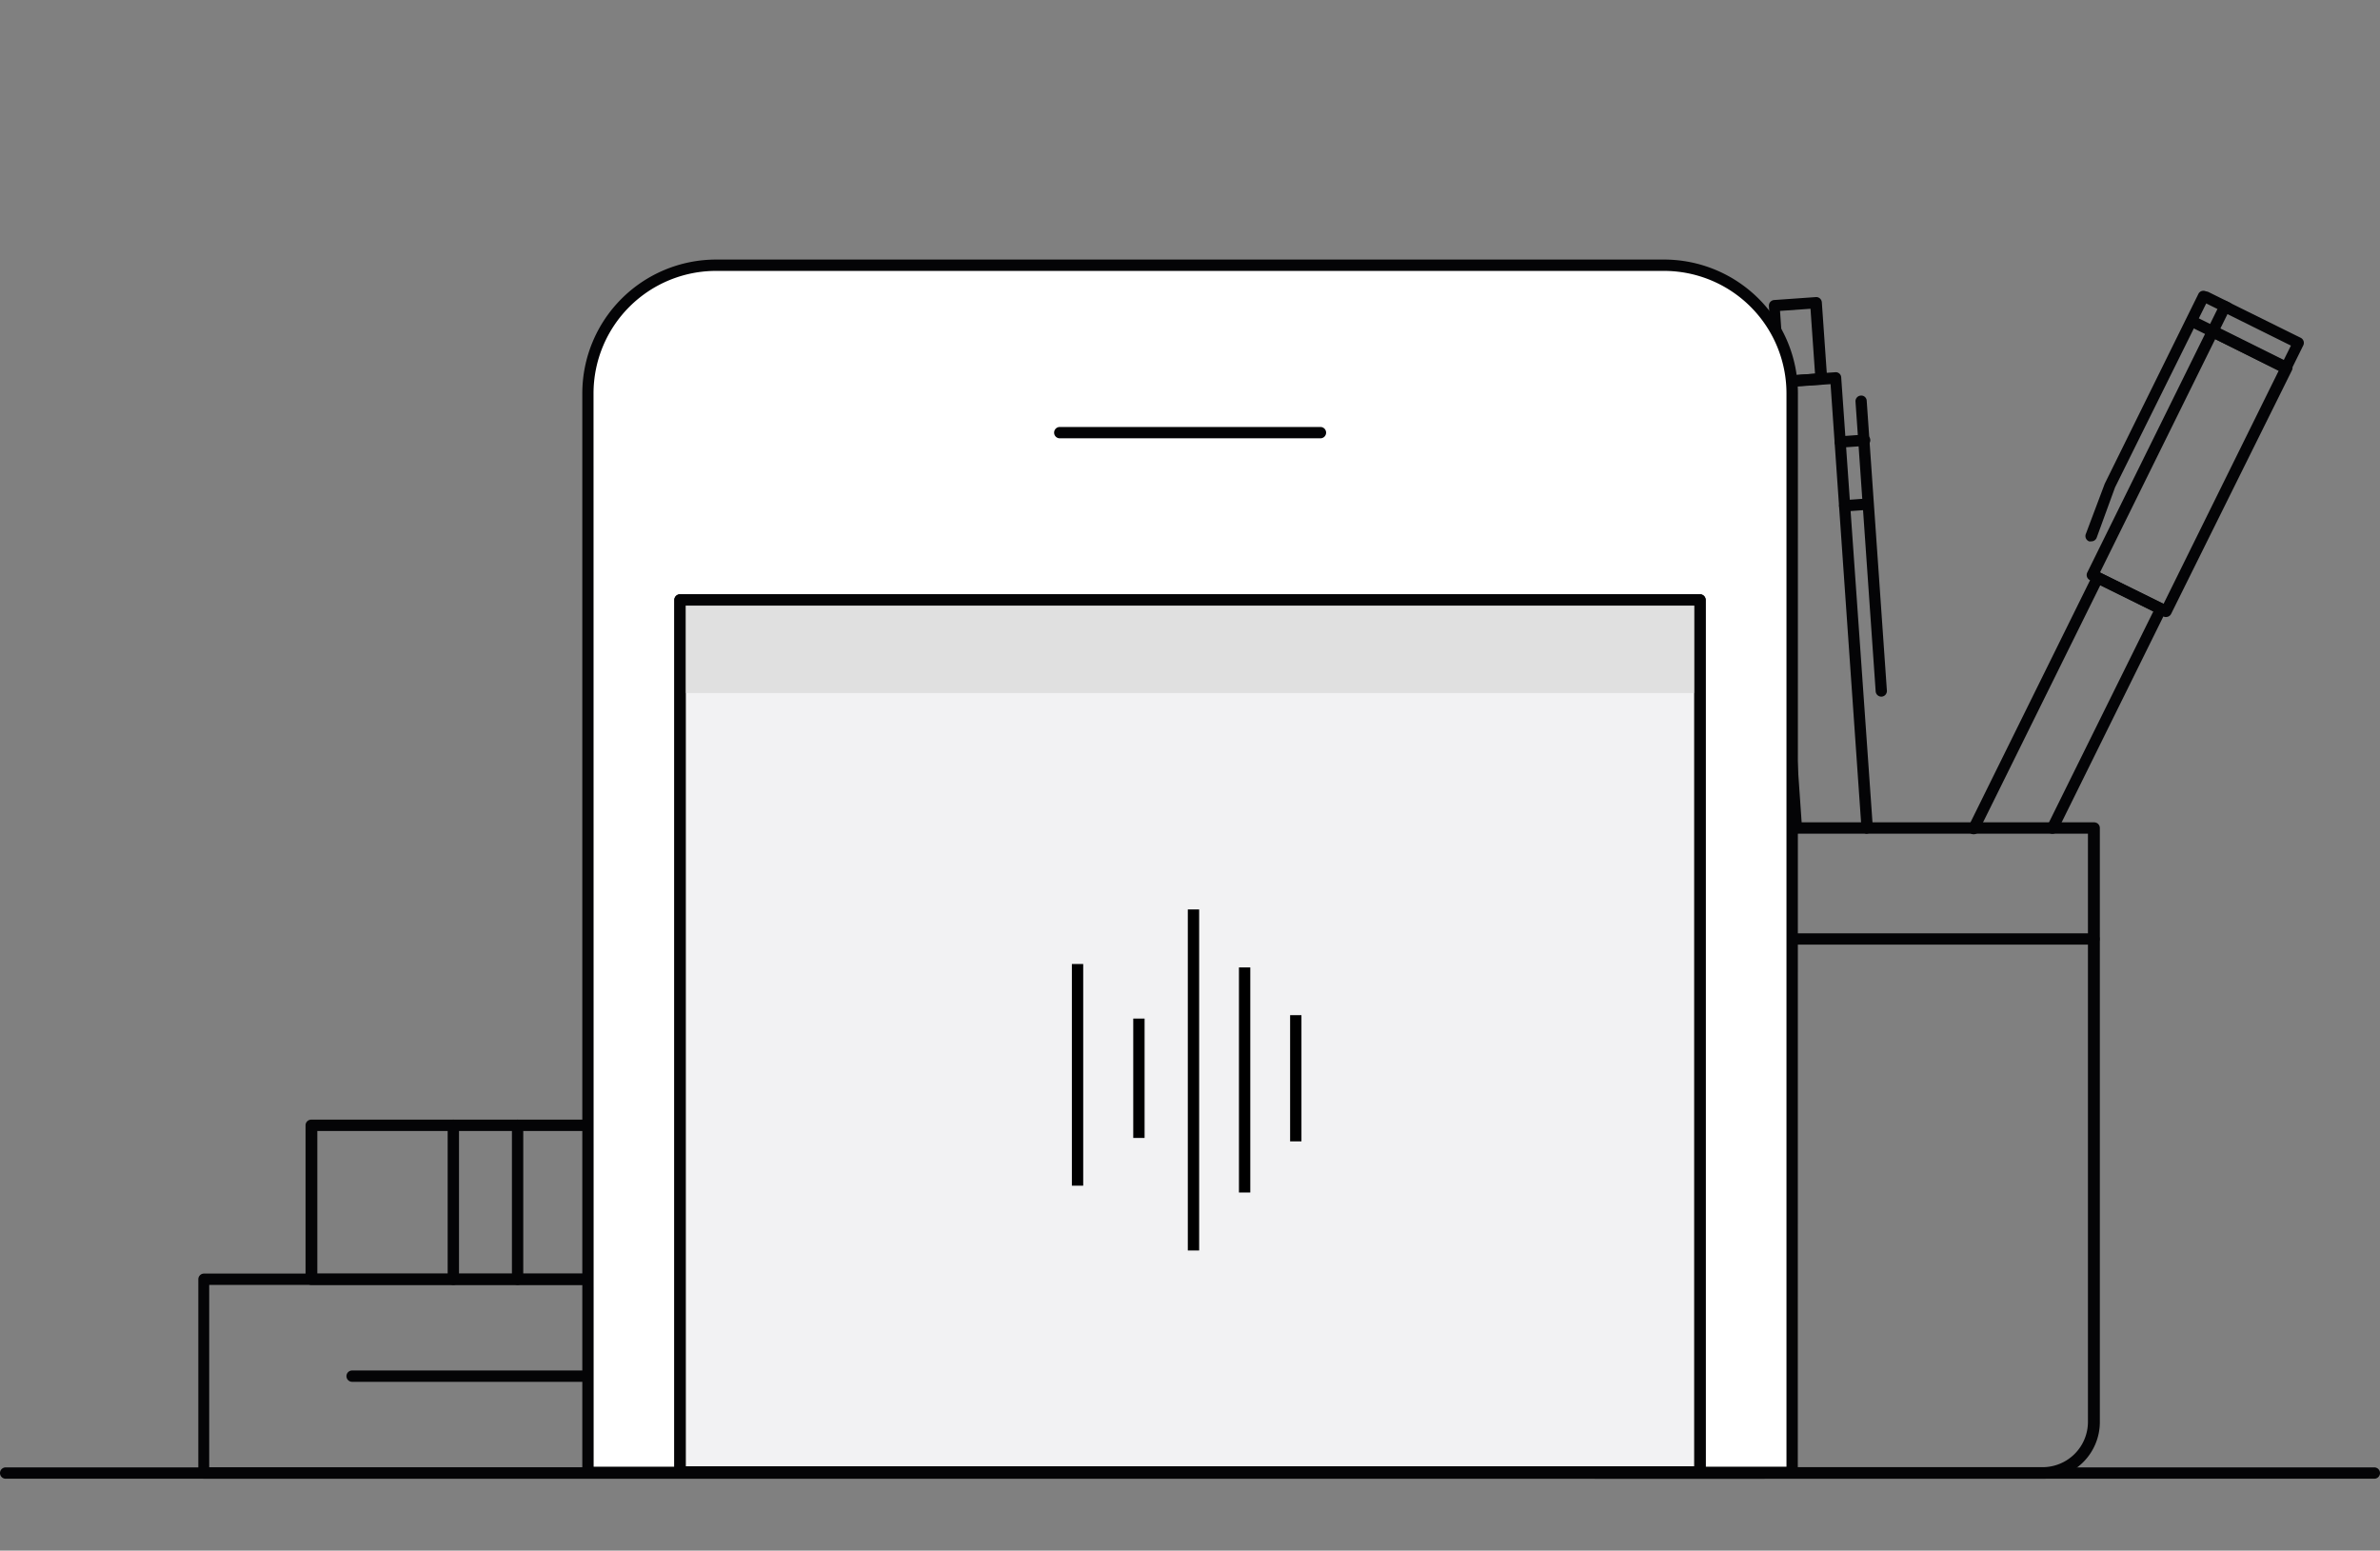 <?xml version="1.0" encoding="UTF-8" standalone="no"?>
<svg
   xmlns:dc="http://purl.org/dc/elements/1.1/"
   xmlns:cc="http://creativecommons.org/ns#"
   xmlns:rdf="http://www.w3.org/1999/02/22-rdf-syntax-ns#"
   xmlns:svg="http://www.w3.org/2000/svg"
   xmlns="http://www.w3.org/2000/svg"
   xmlns:sodipodi="http://sodipodi.sourceforge.net/DTD/sodipodi-0.dtd"
   xmlns:inkscape="http://www.inkscape.org/namespaces/inkscape"
   id="Layer_1"
   data-name="Layer 1"
   viewBox="0 0 210 136.8"
   version="1.1"
   sodipodi:docname="voice.svg"
   inkscape:version="0.92.2 5c3e80d, 2017-08-06">
  <rect x="0" y="0" width="210" height="136.8" fill="#808080" stroke="none"/>
  <sodipodi:namedview
     pagecolor="#ffffff"
     bordercolor="#666666"
     borderopacity="1"
     objecttolerance="10"
     gridtolerance="10"
     guidetolerance="10"
     inkscape:pageopacity="0"
     inkscape:pageshadow="2"
     inkscape:window-width="1440"
     inkscape:window-height="856"
     id="namedview4181"
     showgrid="false"
     inkscape:zoom="3.3236086"
     inkscape:cx="121.32161"
     inkscape:cy="28.977991"
     inkscape:window-x="0"
     inkscape:window-y="0"
     inkscape:window-maximized="1"
     inkscape:current-layer="Layer_1" />
  <defs
     id="defs4084">
    <style
       id="style4082">.cls-1{fill:#040406;}.cls-2{fill:#fff;}.cls-3{fill:#f2f2f3;}.cls-4{fill:#e0e0e0;}.cls-5{fill:#231f20;}</style>
  </defs>
  <title
     id="title4086">Artboard 172</title>
  <path
     class="cls-1"
     d="M181.1,73.56a.5.5,0,0,1-.45-.72L190,53.94l-4.68-2.31L174.62,73.27a.5.5,0,1,1-.89-.44l10.91-22.09a.5.5,0,0,1,.67-.23l5.57,2.75a.5.5,0,0,1,.23.67l-9.56,19.35A.5.5,0,0,1,181.1,73.56Z"
     id="path4088" />
  <path
     class="cls-1"
     d="M191.12,54.44a.5.5,0,0,1-.22-.05l-6.5-3.21a.5.5,0,0,1-.23-.67L194.79,29a.5.5,0,0,1,.29-.25.49.49,0,0,1,.38,0L202,32a.5.5,0,0,1,.23.67L191.57,54.16a.5.5,0,0,1-.29.25Zm-5.83-3.93,5.61,2.77,10.17-20.59-5.61-2.77Z"
     id="path4090" />
  <path
     class="cls-1"
     d="M201.74,33a.5.5,0,0,1-.22-.05L195,29.69a.5.5,0,0,1,.44-.89l6.05,3,.65-1.31-6.05-3a.5.5,0,1,1,.44-.89L203,29.8a.5.5,0,0,1,.23.67l-1.09,2.21a.5.5,0,0,1-.29.25Z"
     id="path4092" />
  <path
     class="cls-1"
     d="M195.24,29.74a.5.5,0,0,1-.45-.72l1.09-2.21a.5.5,0,0,1,.89.44l-1.09,2.21A.5.5,0,0,1,195.24,29.74Z"
     id="path4094" />
  <path
     class="cls-1"
     d="M184.5,47.76a.48.48,0,0,1-.17,0,.5.5,0,0,1-.29-.64l1.67-4.44L194,25.88a.5.5,0,0,1,.89.44L186.62,43,185,47.44A.5.5,0,0,1,184.5,47.76Z"
     id="path4096" />
  <path
     class="cls-1"
     d="M196.52,27.63a.5.5,0,0,1-.22-.05l-1.9-.94a.5.5,0,0,1,.44-.89l1.9.94a.5.5,0,0,1-.22.94Z"
     id="path4098" />
  <path
     class="cls-1"
     d="M195.24,29.74a.5.5,0,0,1-.22-.05l-1.52-.75a.5.5,0,0,1,.44-.89l1.52.75a.5.5,0,0,1-.22.94Z"
     id="path4100" />
  <path
     class="cls-1"
     d="M164.75,73.56a.5.5,0,0,1-.5-.46l-2.73-39.21-5.21.36L159,73a.5.5,0,0,1-.46.53.49.49,0,0,1-.53-.46l-2.74-39.27a.5.5,0,0,1,.46-.53l6.2-.43a.48.48,0,0,1,.53.46L165.25,73a.5.5,0,0,1-.46.53Z"
     id="path4102" />
  <path
     class="cls-1"
     d="M157,34.19a.49.49,0,0,1-.33-.12.5.5,0,0,1-.17-.34L156.08,27a.5.5,0,0,1,.46-.53l3.68-.26a.49.49,0,0,1,.36.12.5.5,0,0,1,.17.34l.47,6.72a.5.5,0,0,1-.46.53l-3.68.26Zm.06-6.76.4,5.73,2.69-.19-.4-5.73Z"
     id="path4104" />
  <path
     class="cls-1"
     d="M166,61.46a.5.5,0,0,1-.5-.46l-1.78-25.57a.5.5,0,0,1,.46-.53.48.48,0,0,1,.53.46l1.78,25.57a.5.5,0,0,1-.46.53Z"
     id="path4106" />
  <path
     class="cls-1"
     d="M162.38,39.49a.5.5,0,0,1,0-1l2.11-.15a.5.5,0,1,1,.07,1l-2.11.15Z"
     id="path4108" />
  <path
     class="cls-1"
     d="M162.77,45.12a.5.5,0,0,1,0-1l1.69-.12a.5.5,0,0,1,.07,1l-1.69.12Z"
     id="path4110" />
  <path
     class="cls-1"
     d="M153.3,73.55a.5.5,0,0,1-.48-.39l-4-18.15a4,4,0,0,0-2.06-2.7.5.5,0,1,1,.46-.88,5,5,0,0,1,2.57,3.37l4,18.15a.5.5,0,0,1-.38.59Z"
     id="path4112" />
  <path
     class="cls-1"
     d="M140.87,73.55a.5.5,0,0,1-.49-.39L137,57.59a5,5,0,0,1,.93-4.13.5.5,0,1,1,.79.61,4,4,0,0,0-.75,3.31l3.4,15.56a.5.5,0,0,1-.38.59Z"
     id="path4114" />
  <path
     class="cls-1"
     d="M137.84,54.36a.5.5,0,0,1-.48-.36l-4.64-15.93a.5.5,0,0,1,.05-.39.49.49,0,0,1,.32-.23L145,34.86a.49.49,0,0,1,.39.08.5.5,0,0,1,.21.34L148,51.69a.5.5,0,0,1-.39.56l-9.66,2.11Zm-4-16.06,4.36,15,8.75-1.91-2.28-15.43Z"
     id="path4116" />
  <path
     class="cls-1"
     d="M136,37.72a.5.5,0,0,1-.49-.39l-.89-4.08a.5.5,0,0,1,.38-.59l6.21-1.36a.49.49,0,0,1,.37.07.49.49,0,0,1,.22.31l.89,4.08a.5.5,0,0,1-.38.59l-6.21,1.35Zm-.3-4.19.68,3.11,5.24-1.14L141,32.38Z"
     id="path4118" />
  <path
     class="cls-1"
     d="M180.25,130.46H140.93a5,5,0,0,1-5-5V73.05a.5.5,0,0,1,.5-.5h48.35a.5.5,0,0,1,.5.5v52.39A5,5,0,0,1,180.25,130.46ZM136.91,73.55v51.89a4,4,0,0,0,4,4h39.32a4,4,0,0,0,4-4V73.55Z"
     id="path4120" />
  <path
     class="cls-1"
     d="M184.77,83.34H136.41a.5.5,0,1,1,0-1h48.35a.5.5,0,1,1,0,1Z"
     id="path4122" />
  <path
     class="cls-1"
     d="M155.64,130.46H18a.5.5,0,0,1-.5-.5v-17.1a.5.5,0,0,1,.5-.5H155.64a.5.5,0,0,1,.5.5V130A.5.5,0,0,1,155.64,130.46Zm-137.18-1H155.15v-16.1H18.46Z"
     id="path4124" />
  <path
     class="cls-1"
     d="M143.8,113.36H27.46a.5.5,0,0,1-.5-.5V99.28a.5.5,0,0,1,.5-.5H143.8a.5.5,0,0,1,.5.5v13.58A.5.5,0,0,1,143.8,113.36ZM28,112.37H143.3V99.78H28Z"
     id="path4126" />
  <path
     class="cls-1"
     d="M40,113.36a.5.5,0,0,1-.5-.5V99.28a.5.5,0,1,1,1,0v13.58A.5.5,0,0,1,40,113.36Z"
     id="path4128" />
  <path
     class="cls-1"
     d="M45.67,113.36a.5.5,0,0,1-.5-.5V99.28a.5.5,0,0,1,1,0v13.58A.5.5,0,0,1,45.67,113.36Z"
     id="path4130" />
  <path
     class="cls-1"
     d="M131.22,113.36a.5.5,0,0,1-.5-.5V99.28a.5.5,0,0,1,1,0v13.58A.5.5,0,0,1,131.22,113.36Z"
     id="path4132" />
  <path
     class="cls-1"
     d="M125.59,113.36a.5.5,0,0,1-.5-.5V99.28a.5.5,0,0,1,1,0v13.58A.5.5,0,0,1,125.59,113.36Z"
     id="path4134" />
  <path
     class="cls-1"
     d="M103.27,106.57H54.82a.5.5,0,0,1,0-1h48.44a.5.5,0,0,1,0,1Z"
     id="path4136" />
  <path
     class="cls-1"
     d="M119,121.91H31.07a.5.5,0,0,1,0-1H119a.5.5,0,1,1,0,1Z"
     id="path4138" />
  <path
     class="cls-2"
     d="M158.13,34.7a11.33,11.33,0,0,0-11.3-11.3H63.17a11.33,11.33,0,0,0-11.3,11.3v95.2H158.13Z"
     id="path4140" />
  <path
     class="cls-1"
     d="M158.63,130.4H51.38V34.7a11.81,11.81,0,0,1,11.8-11.8h83.66a11.81,11.81,0,0,1,11.8,11.8Zm-106.25-1H157.63V34.7a10.81,10.81,0,0,0-10.8-10.8H63.17a10.81,10.81,0,0,0-10.8,10.8Z"
     id="path4142" />
  <path
     class="cls-1"
     d="M116.51,38.67h-23a.5.5,0,1,1,0-1h23a.5.5,0,1,1,0,1Z"
     id="path4144" />
  <rect
     class="cls-3"
     x="60"
     y="52.93"
     width="90"
     height="76.93"
     id="rect4146" />
  <path
     class="cls-1"
     d="M150,130.37H60a.5.5,0,0,1-.5-.5V52.93a.5.5,0,0,1,.5-.5h90a.5.5,0,0,1,.5.5v76.93A.5.5,0,0,1,150,130.37Zm-89.5-1h89V53.43h-89Z"
     id="path4148" />
  <rect
     class="cls-4"
     x="60"
     y="52.93"
     width="90"
     height="8.21"
     id="rect4150" />
  <path
     class="cls-1"
     d="M150,130.37H60a.5.5,0,0,1-.5-.5V52.93a.5.5,0,0,1,.5-.5h90a.5.5,0,0,1,.5.5v76.93A.5.5,0,0,1,150,130.37Zm-89.5-1h89V53.43h-89Z"
     id="path4152" />
  <path
     class="cls-1"
     d="M209.5,130.46H.5a.5.5,0,0,1,0-1h209a.5.5,0,1,1,0,1Z"
     id="path4154" />
  <g
     inkscape:groupmode="layer"
     id="layer1"
     inkscape:label="Layer 1" />
  <path
     style="fill:none;stroke:#000000;stroke-width:1px;stroke-linecap:butt;stroke-linejoin:miter;stroke-opacity:1"
     d="M 105.307,80.235 V 110.323"
     id="path43"
     inkscape:connector-curvature="0" />
  <path
     style="fill:none;stroke:#000000;stroke-width:1px;stroke-linecap:butt;stroke-linejoin:miter;stroke-opacity:1"
     d="M 109.82,85.35 V 105.208"
     id="path45"
     inkscape:connector-curvature="0" />
  <path
     style="fill:none;stroke:#000000;stroke-width:1px;stroke-linecap:butt;stroke-linejoin:miter;stroke-opacity:1"
     d="M 114.334,89.562 V 100.695"
     id="path47"
     inkscape:connector-curvature="0" />
  <path
     style="fill:none;stroke:#000000;stroke-width:1px;stroke-linecap:butt;stroke-linejoin:miter;stroke-opacity:1"
     d="M 100.493,89.863 V 100.394"
     id="path49"
     inkscape:connector-curvature="0" />
  <path
     style="fill:none;stroke:#000000;stroke-width:1px;stroke-linecap:butt;stroke-linejoin:miter;stroke-opacity:1"
     d="M 95.077,85.049 V 104.606"
     id="path51"
     inkscape:connector-curvature="0" />
</svg>
